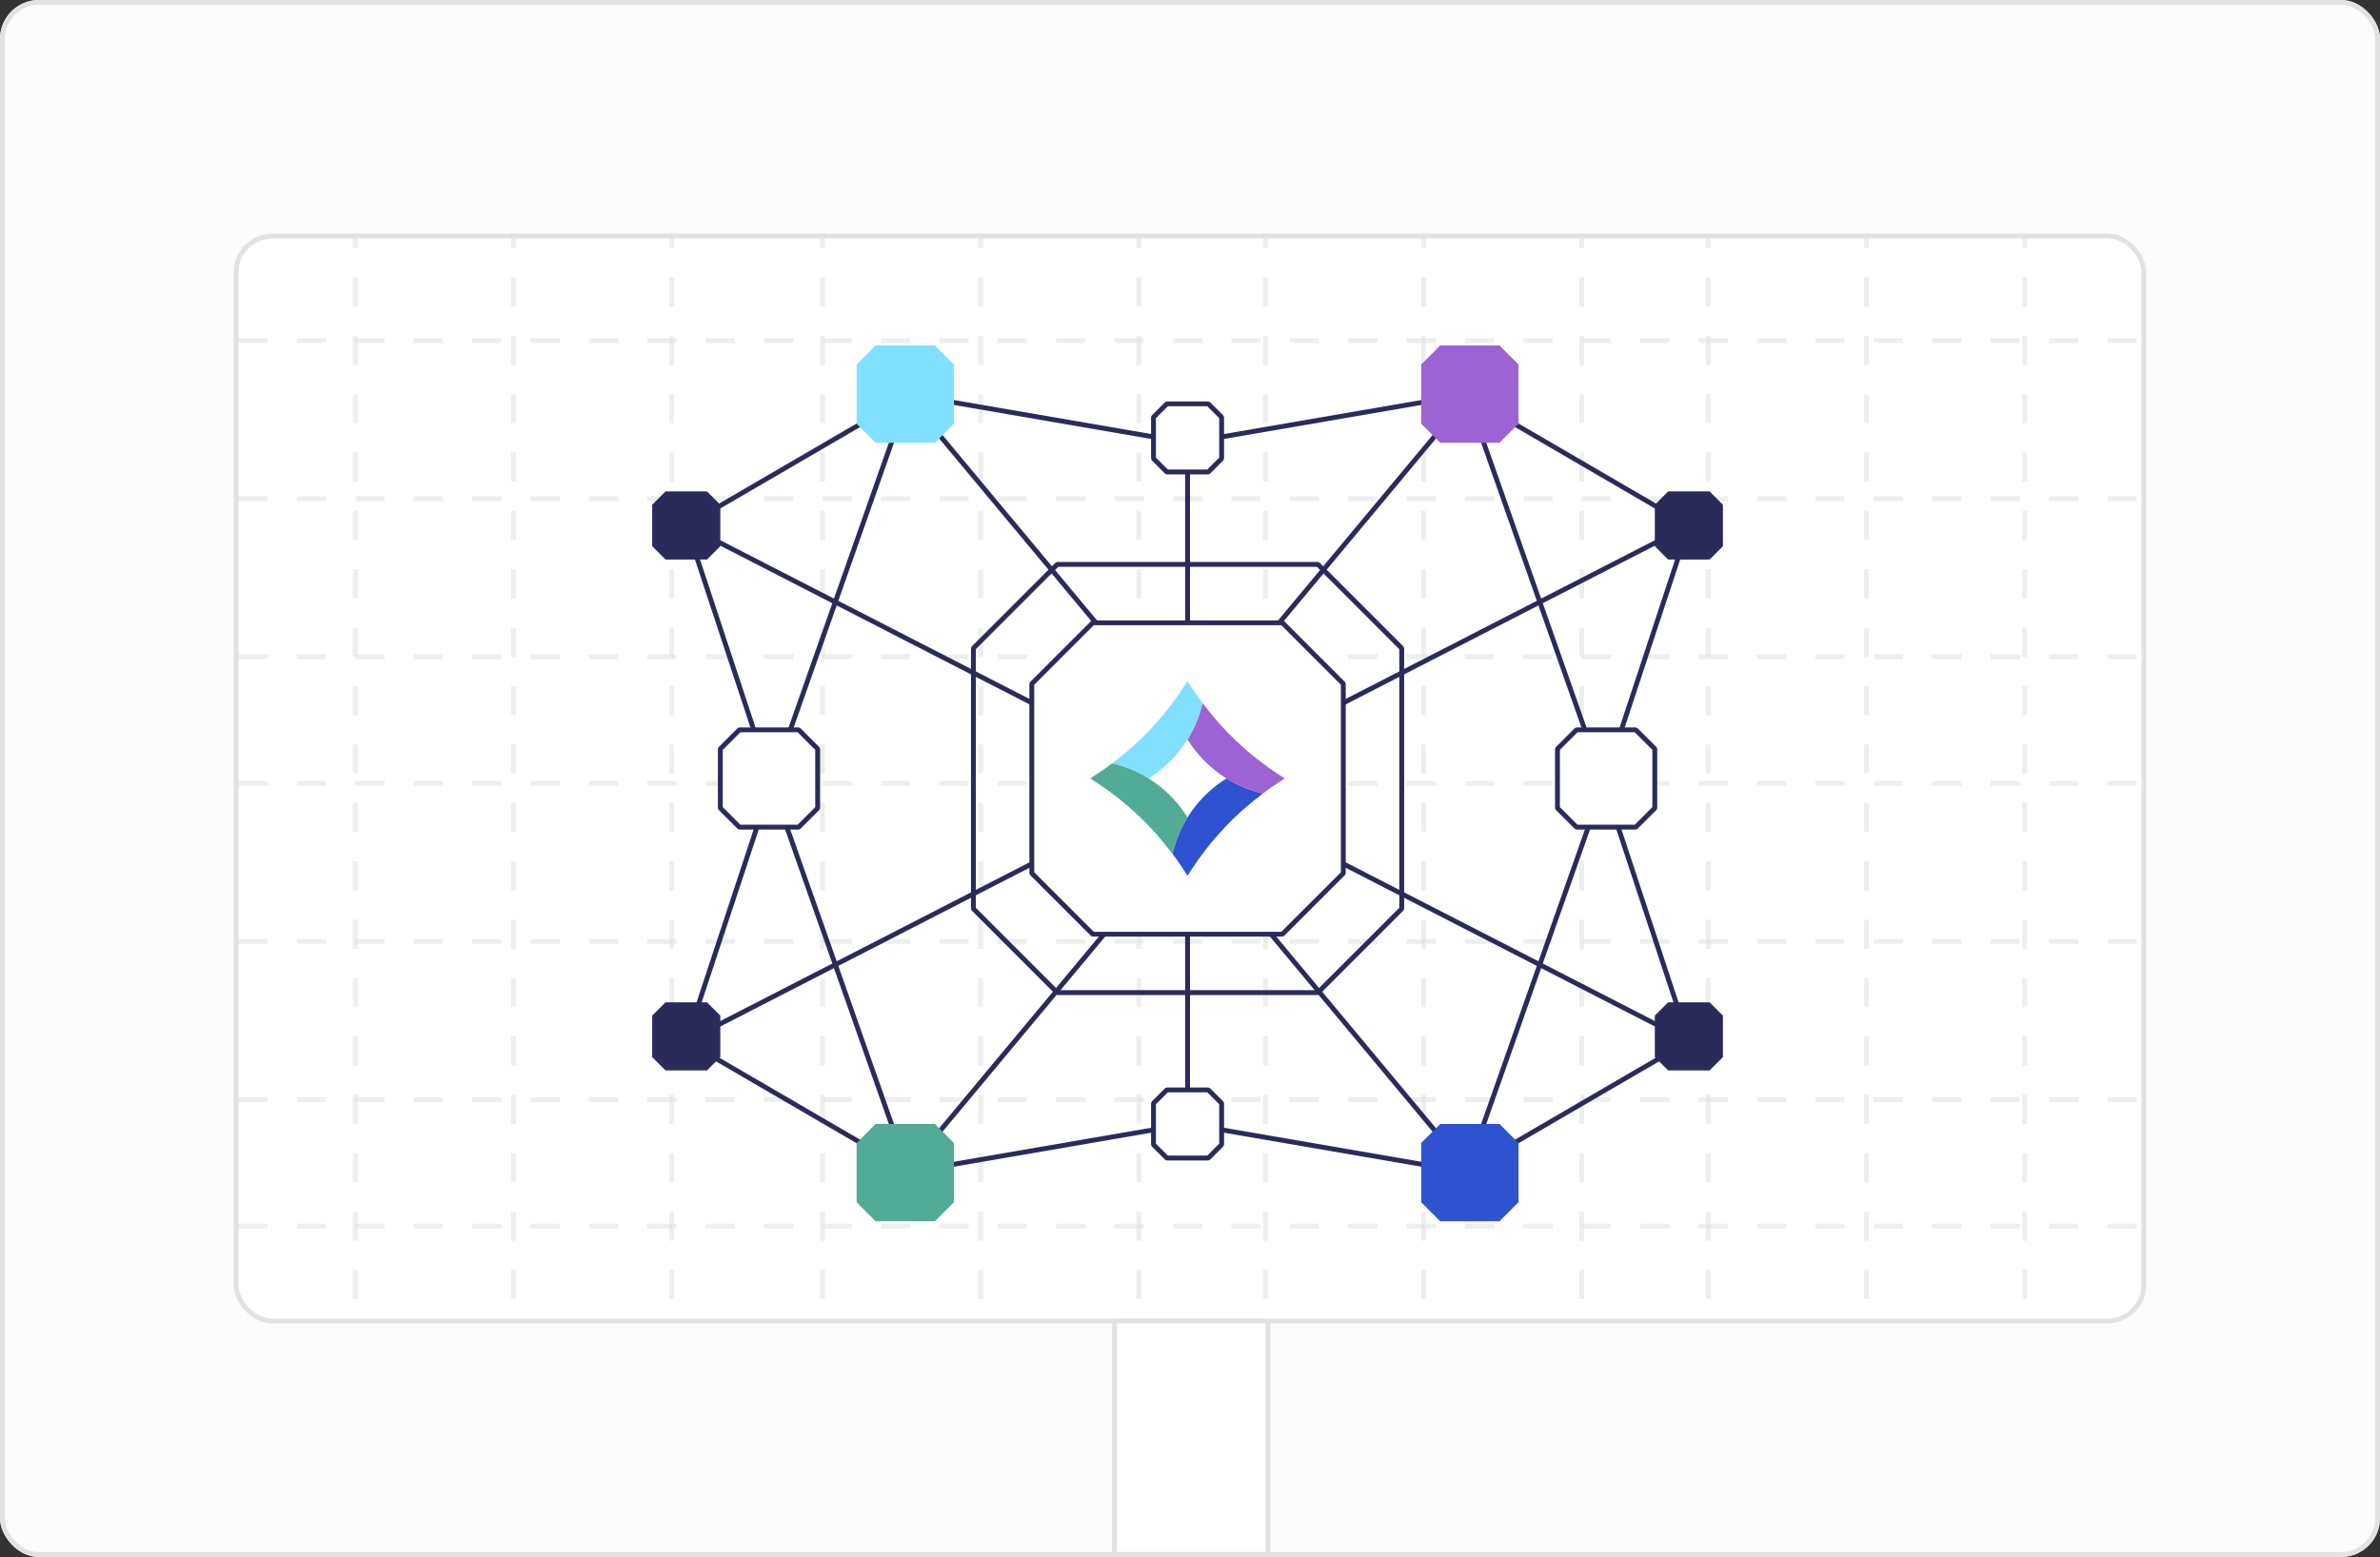 <svg width="489" height="320" viewBox="0 0 489 320" fill="none" xmlns="http://www.w3.org/2000/svg">
<rect x="0" y="0" width="489" height="320" fill="#333333" stroke="none"/>
<g clip-path="url(#clip0_1075_4300)">
<rect width="489" height="320" rx="8" fill="#FCFCFC"/>
<g clip-path="url(#clip1_1075_4300)">
<rect x="48" y="48" width="393" height="224" rx="8" fill="white"/>
<path d="M37 70H526M37 102.5H526M37 135H526" stroke="#E2E2E2" stroke-opacity="0.6" stroke-linejoin="bevel" stroke-dasharray="6 6"/>
<path d="M37 252H526M37 284.5H526M37 317H526" stroke="#E2E2E2" stroke-opacity="0.6" stroke-linejoin="bevel" stroke-dasharray="6 6"/>
<path d="M37 161H526M37 193.5H526M37 226H526" stroke="#E2E2E2" stroke-opacity="0.6" stroke-linejoin="bevel" stroke-dasharray="6 6"/>
<path d="M416 -3L416 486M383.5 -3L383.5 486M351 -3L351 486" stroke="#E2E2E2" stroke-opacity="0.6" stroke-linejoin="bevel" stroke-dasharray="6 6"/>
<path d="M234 -3L234 486M201.5 -3L201.5 486M169 -3L169 486" stroke="#E2E2E2" stroke-opacity="0.6" stroke-linejoin="bevel" stroke-dasharray="6 6"/>
<path d="M138 -3L138 486M105.5 -3L105.5 486M73 -3L73 486" stroke="#E2E2E2" stroke-opacity="0.6" stroke-linejoin="bevel" stroke-dasharray="6 6"/>
<path d="M325 -3L325 486M292.5 -3L292.5 486M260 -3L260 486" stroke="#E2E2E2" stroke-opacity="0.6" stroke-linejoin="bevel" stroke-dasharray="6 6"/>
<path d="M244 132H228.5L186 81L244 91M244 132V91M244 132H259.5L302 81L244 91" stroke="#2B2B5B" stroke-linejoin="bevel"/>
<path d="M244 190H228.5L186 241L244 231M244 190V231M244 190H259.5L302 241L244 231" stroke="#2B2B5B" stroke-linejoin="bevel"/>
<path d="M141 108L158.5 161L186.5 81.5L141 108ZM141 108L215 146" stroke="#2B2B5B" stroke-linejoin="bevel"/>
<path d="M141 214L158.5 161L186.5 240.5L141 214ZM141 214L215 176" stroke="#2B2B5B" stroke-linejoin="bevel"/>
<path d="M347 108L329.5 161L301.5 81.5L347 108ZM347 108L273 146" stroke="#2B2B5B" stroke-linejoin="bevel"/>
<path d="M347 214L329.5 161L301.5 240.5L347 214ZM347 214L273 176" stroke="#2B2B5B" stroke-linejoin="bevel"/>
<path d="M263.478 128L224.522 128L212 140.522L212 179.478L224.522 192L263.478 192L276 179.478L276 140.522L263.478 128Z" fill="white" stroke="#2B2B5B" stroke-linejoin="bevel"/>
<g clip-path="url(#clip2_1075_4300)">
<path fill-rule="evenodd" clip-rule="evenodd" d="M251.994 159.986C254.256 161.389 256.771 162.438 259.491 163.074C259.493 163.073 259.494 163.072 259.495 163.071C259.495 163.072 259.495 163.072 259.495 163.072C256.036 165.731 253.884 167.676 251.675 170.025C249.379 172.467 246.936 175.343 243.998 179.976C243.888 179.816 243.718 179.556 243.506 179.233C242.852 178.234 241.8 176.628 240.901 175.485C242.445 168.882 246.44 163.48 251.994 159.986Z" fill="#2E52D0"/>
<path fill-rule="evenodd" clip-rule="evenodd" d="M243.986 151.981C245.392 149.719 246.438 147.212 247.074 144.492C247.073 144.491 247.072 144.49 247.071 144.489C247.071 144.489 247.071 144.488 247.071 144.488C249.73 147.947 251.676 150.1 254.024 152.308C256.467 154.605 259.343 157.047 263.975 159.986C263.815 160.096 263.556 160.266 263.232 160.478C262.233 161.132 260.627 162.184 259.484 163.083C252.882 161.538 247.48 157.535 243.986 151.981Z" fill="#9D63D3"/>
<path fill-rule="evenodd" clip-rule="evenodd" d="M235.981 159.99C233.719 158.587 231.204 157.538 228.484 156.902C228.483 156.902 228.481 156.903 228.48 156.904C228.48 156.904 228.48 156.904 228.48 156.904C231.939 154.245 234.091 152.299 236.3 149.951C238.596 147.509 241.039 144.633 243.978 140C244.087 140.16 244.258 140.42 244.469 140.743C245.124 141.742 246.175 143.348 247.074 144.491C245.53 151.093 241.535 156.495 235.981 159.99Z" fill="#82E0FF"/>
<path fill-rule="evenodd" clip-rule="evenodd" d="M243.998 167.987C242.595 170.249 241.538 172.765 240.902 175.485C240.903 175.486 240.904 175.487 240.904 175.488C240.904 175.489 240.904 175.489 240.904 175.489C238.245 172.03 236.3 169.877 233.951 167.669C231.509 165.372 228.633 162.93 224 159.991C224.16 159.881 224.42 159.711 224.743 159.499C225.742 158.845 227.348 157.793 228.491 156.895C235.093 158.439 240.503 162.433 243.998 167.987Z" fill="#51AB96"/>
</g>
<path d="M164.087 150L151.913 150L148 153.913L148 166.087L151.913 170L164.087 170L168 166.087L168 153.913L164.087 150Z" fill="white" stroke="#2B2B5B" stroke-linejoin="bevel"/>
<path d="M192.087 71L179.913 71L176 74.913L176 87.087L179.913 91L192.087 91L196 87.087L196 74.913L192.087 71Z" fill="#82E0FF"/>
<path d="M308.087 71L295.913 71L292 74.913L292 87.087L295.913 91L308.087 91L312 87.087L312 74.913L308.087 71Z" fill="#9D63D3"/>
<path d="M336.087 150L323.913 150L320 153.913L320 166.087L323.913 170L336.087 170L340 166.087L340 153.913L336.087 150Z" fill="white" stroke="#2B2B5B" stroke-linejoin="bevel"/>
<path d="M248.261 83L239.739 83L237 85.739L237 94.261L239.739 97L248.261 97L251 94.261L251 85.739L248.261 83Z" fill="white" stroke="#2B2B5B" stroke-linejoin="bevel"/>
<path d="M248.261 224L239.739 224L237 226.739L237 235.261L239.739 238L248.261 238L251 235.261L251 226.739L248.261 224Z" fill="white" stroke="#2B2B5B" stroke-linejoin="bevel"/>
<path d="M351.261 206L342.739 206L340 208.739L340 217.261L342.739 220L351.261 220L354 217.261L354 208.739L351.261 206Z" fill="#2B2B5B"/>
<path d="M145.261 206L136.739 206L134 208.739L134 217.261L136.739 220L145.261 220L148 217.261L148 208.739L145.261 206Z" fill="#2B2B5B"/>
<path d="M145.261 101L136.739 101L134 103.739L134 112.261L136.739 115L145.261 115L148 112.261L148 103.739L145.261 101Z" fill="#2B2B5B"/>
<path d="M351.261 101L342.739 101L340 103.739L340 112.261L342.739 115L351.261 115L354 112.261L354 103.739L351.261 101Z" fill="#2B2B5B"/>
<path d="M308.087 231L295.913 231L292 234.913L292 247.087L295.913 251L308.087 251L312 247.087L312 234.913L308.087 231Z" fill="#2E52D0"/>
<path d="M192.087 231L179.913 231L176 234.913L176 247.087L179.913 251L192.087 251L196 247.087L196 234.913L192.087 231Z" fill="#51AB96"/>
<path d="M270.783 116L217.217 116L200 133.217L200 186.783L217.217 204L270.783 204L288 186.783L288 133.217L270.783 116Z" stroke="#2B2B5B" stroke-linejoin="bevel"/>
</g>
<rect x="48.5" y="48.5" width="392" height="223" rx="7.5" stroke="#E2E2E2"/>
<path d="M229 319.5V271.5H260.5V319.5H229Z" fill="white" stroke="#E2E2E2" stroke-linejoin="bevel"/>
</g>
<rect x="0.5" y="0.5" width="488" height="319" rx="7.5" stroke="#E2E2E2"/>
<defs>
<clipPath id="clip0_1075_4300">
<rect width="489" height="320" rx="8" fill="white"/>
</clipPath>
<clipPath id="clip1_1075_4300">
<rect x="48" y="48" width="393" height="224" rx="8" fill="white"/>
</clipPath>
<clipPath id="clip2_1075_4300">
<rect width="40" height="40" fill="white" transform="translate(224 140)"/>
</clipPath>
</defs>
</svg>
